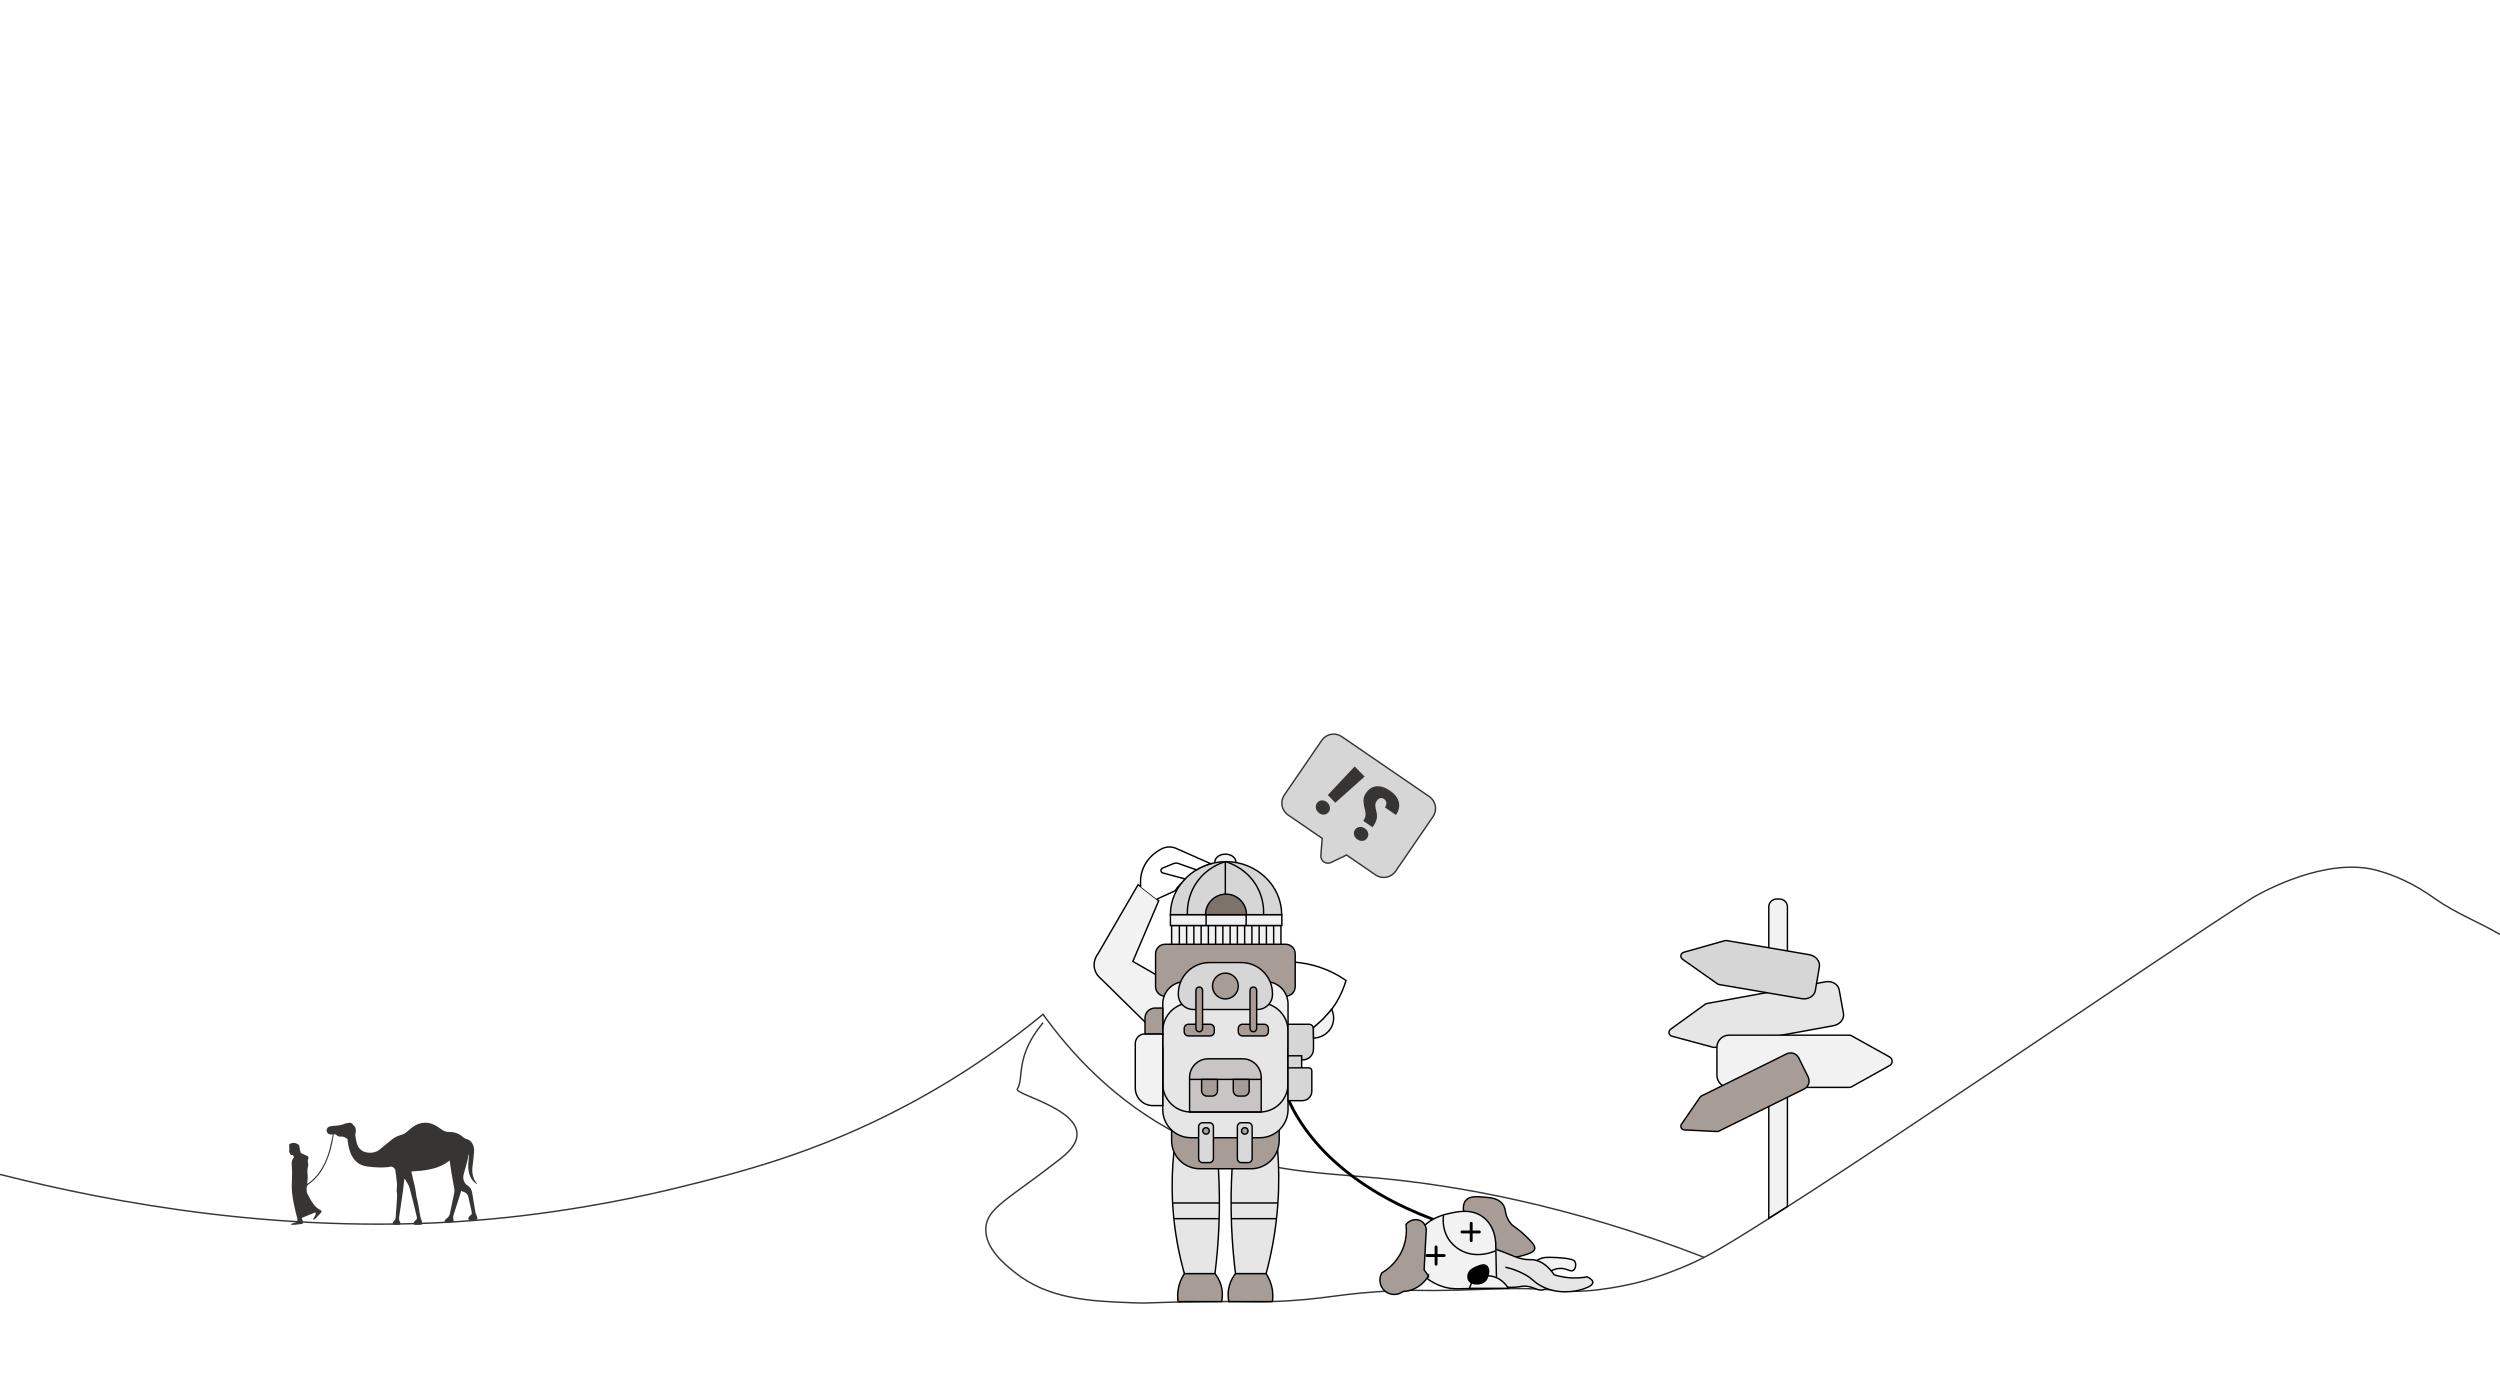 <svg width="1728" height="960" viewBox="0 0 1728 960" fill="none" xmlns="http://www.w3.org/2000/svg">
<path d="M0 0H1728V960H0V0Z" fill="white"/>
<path d="M1728 645.88C1713.4 637.37 1697.37 631.21 1683.53 621.5C1676.22 616.37 1662.13 606.48 1641.13 601.13C1639.65 600.75 1638.27 600.49 1636.8 600.26C1600.13 594.38 1557.15 620.44 1557.15 620.44C1505.54 652.39 1230.59 842.01 1177.93 869.1C1171.05 872.64 1155.55 879.79 1136.53 885.28C1136.53 885.28 1111.23 892.58 1087.16 892.58C1079.62 892.48 1080.14 891.93 1067.67 891.22C1045.69 889.96 1033.73 891.09 1006.96 891.75C979.8 892.42 983.89 891.46 966.26 892.12C924 893.69 917.24 898.56 877.7 899.67C863.92 900.06 866.99 899.4 834.93 899.67C794.58 900.01 797.02 900.98 784.04 900.52C753.14 899.43 724.55 898.06 701.23 879.3C694.31 873.73 680.9 862.94 681.38 849.19C681.88 834.93 696.9 829.22 733.39 800.6C771.03 771.09 700.19 757.32 703.17 752.69C706.21 747.98 704.69 740.64 707.89 730C711.14 719.18 717.17 711.67 720.97 706.84" stroke="#373534" stroke-miterlimit="10"/>
<path d="M1177.93 869.1C1083.6 832.46 1006.4 819.32 952.17 814.26C908.66 810.2 865.82 810.02 816.35 784.91C769.93 761.35 739.54 726.94 720.93 701.1C699.53 718.7 668.31 741.78 627.56 763.52C564.55 797.13 510.26 810.73 466.47 821.4C453.29 824.61 401.75 836.84 339.14 842.62C201.88 855.3 75.89 831.05 -0 811.74" stroke="#373534" stroke-miterlimit="10"/>
<path d="M279.86 814.844C280.97 816.934 282.49 818.914 283.1 821.144C284.69 826.964 286.66 835.094 288.04 840.974C288.38 842.394 288.27 842.554 287.17 843.484C286.65 843.924 286.15 844.514 285.92 845.134C285.6 845.984 286.12 846.624 287.03 846.644C288.31 846.674 289.59 846.624 290.87 846.584C291.53 846.564 291.76 846.054 291.74 845.544C291.71 844.814 291.67 844.014 291.37 843.364C289.99 840.384 289.71 834.674 288.91 831.544C288.48 829.874 288.11 828.184 287.75 826.494C287.61 825.854 287.59 825.194 287.5 824.554C287.34 823.474 287.22 822.374 286.98 821.304C286.15 817.614 285.28 813.944 284.42 810.254C284.38 810.084 284.38 809.914 284.36 809.754C293.77 809.114 303.1 808.364 310.8 802.114C311.21 804.974 311.58 807.894 312.06 810.784C312.69 814.514 313.45 818.214 314.06 821.954C314.21 822.884 314.11 823.904 313.92 824.844C313.07 828.984 311.9 834.474 311 838.604C310.68 840.074 310.06 841.324 308.7 842.174C308.16 842.514 307.7 843.124 307.41 843.714C307.03 844.474 307.46 845.084 308.32 845.084C309.45 845.084 310.58 845.034 311.71 844.964C313.28 844.854 313.94 844.064 313.42 842.584C313.04 841.514 313.23 840.604 313.55 839.654C314.85 835.754 316.42 830.504 317.72 826.614C318.1 825.464 318.41 824.294 318.77 823.084C320.13 823.924 322.04 824.004 323.04 825.644C323.27 826.014 323.51 826.414 323.6 826.834C324.42 830.374 325.2 833.924 326.01 837.464C326.27 838.624 326.13 839.524 324.99 840.204C324.45 840.534 324.04 841.184 323.76 841.784C323.4 842.534 323.89 843.274 324.72 843.284C326.18 843.304 327.64 843.264 329.1 843.194C329.76 843.164 330.06 842.624 329.99 842.074C329.91 841.414 329.62 840.784 329.39 840.144C329.15 839.454 328.76 838.804 328.64 838.094C327.82 833.464 327.02 828.824 326.3 824.174C325.98 822.114 325 820.494 323.26 819.454C320.39 817.744 319.77 814.304 320.52 811.574C321.74 807.124 323.14 802.724 323.88 798.164C323.89 798.084 323.96 798.014 324.17 797.964C324.06 799.484 324 801.014 323.83 802.524C323.44 806.004 323.54 809.434 324.84 812.734C325.82 815.214 327.37 817.234 329.88 818.654C329.8 818.434 329.79 818.334 329.73 818.264C326.65 814.524 326 810.244 326.69 805.564C327.18 802.274 327.45 798.944 327.7 795.624C327.83 793.884 327.43 792.184 326.61 790.614C325.69 788.854 324.27 787.754 322.33 787.234C321.62 787.044 320.89 786.664 320.35 786.174C317.59 783.694 314.41 782.324 310.68 782.444C308.87 782.504 307.27 782.034 305.79 781.054C304.62 780.284 303.49 779.454 302.32 778.684C296.66 774.944 290.45 775.114 285.01 779.184C283.72 780.144 282.52 781.224 281.3 782.264C280.03 783.334 278.66 784.104 277.01 784.524C274.07 785.264 271.57 786.874 269.32 788.894C268.68 789.464 267.98 789.974 267.32 790.514C265.8 791.764 264.27 792.984 262.78 794.264C260.23 796.454 257.23 797.064 254.01 796.644C250.39 796.174 247.93 794.094 246.79 790.664C246.18 788.814 245.89 786.854 245.6 784.914C245.49 784.154 245.75 783.344 245.86 782.554C246.12 780.834 246.02 779.224 244.55 778.004C244.41 777.894 244.27 777.764 244.19 777.614C243.44 776.154 242.22 775.824 240.72 776.174C239.88 776.364 238.99 776.424 238.21 776.754C235.86 777.754 233.39 778.034 230.88 778.154C230.02 778.194 229.16 778.304 228.31 778.484C225.79 779.014 224.93 781.564 226.66 783.444C227.01 783.824 227.66 783.984 228.2 784.094C228.71 784.204 229.25 784.114 230.02 784.114C229.29 787.494 228.71 790.834 227.85 794.104C226.12 800.674 223.44 806.814 219.13 812.144C217.4 814.284 215.42 816.174 213.16 817.764C212.93 817.924 212.68 818.074 212.33 818.284C212.47 816.794 212.64 815.444 212.72 814.084C212.76 813.254 212.68 812.424 212.6 811.594C212.44 809.744 212.37 807.924 212.95 806.114C213.15 805.504 213.18 804.734 212.99 804.124C212.66 803.044 212.6 802.024 213.06 800.994C213.46 800.094 213.24 799.394 212.38 798.974C211.37 798.474 210.31 798.104 209.3 797.604C208.71 797.314 207.87 796.974 207.71 796.484C207.29 795.134 207.19 793.684 206.95 792.274C206.9 792.004 206.89 791.624 206.71 791.484C205.41 790.504 204.01 789.704 202.3 789.994C201.57 790.114 200.85 790.414 200.16 790.724C199.97 790.804 199.86 791.214 199.84 791.474C199.81 792.004 199.85 792.534 199.88 793.064C199.91 793.554 199.97 794.044 200.02 794.524C200.03 794.694 200.09 794.894 200.02 795.024C199.31 796.394 200.72 797.164 200.95 798.264C200.97 798.364 201.45 798.464 201.66 798.394C202.12 798.244 202.47 798.234 202.66 798.754C202.85 799.254 203.47 799.604 202.89 800.314C201.91 801.504 201.53 802.944 201.61 804.494C201.69 806.164 201.85 807.824 201.86 809.494C201.87 812.054 201.86 814.614 201.72 817.174C201.44 822.004 202.05 826.764 202.95 831.474C203.63 835.064 204.56 838.614 205.48 842.154C205.79 843.364 205.51 844.394 204.34 844.924C204.12 845.024 203.9 845.104 203.67 845.174C202.99 845.374 202.29 845.554 201.62 845.784C201.4 845.864 201.23 846.074 201.03 846.224C201.23 846.364 201.42 846.614 201.62 846.614C202.53 846.624 203.45 846.614 204.36 846.524C205.6 846.414 206.83 846.184 208.08 846.094C209.45 845.984 209.86 845.364 209.33 844.084C209.02 843.324 208.76 842.534 208.51 841.874C211.68 840.564 214.75 839.294 217.89 837.994C218.22 838.564 218.36 839.314 217.92 840.084C217.49 840.834 217.01 841.554 216.58 842.304C216.48 842.474 216.51 842.724 216.48 842.944C216.7 842.944 216.99 843.034 217.13 842.944C217.72 842.504 218.32 842.054 218.83 841.524C219.82 840.494 220.74 839.404 221.71 838.364C222.48 837.544 222.43 836.814 221.48 836.354C218.18 834.754 216.19 831.934 214.48 828.854C213.81 827.664 213.2 826.444 212.53 825.254C211.86 824.074 211.98 822.784 211.94 821.514C211.9 820.154 212.33 819.234 213.57 818.394C219.03 814.684 222.63 809.424 225.34 803.514C228.05 797.594 229.64 791.344 230.53 784.914C230.57 784.624 230.62 784.344 230.67 784.054C231.44 783.924 232.03 783.994 232.59 784.574C233.4 785.424 234.56 785.714 235.64 785.594C237.38 785.394 238.62 786.334 239.96 787.084C240.13 787.174 240.21 787.514 240.23 787.754C240.55 790.904 241.09 794.004 242.29 796.964C244.47 802.344 248.24 805.664 254.17 806.344C258.65 806.864 263.13 807.214 267.63 806.764C268.02 806.724 268.41 806.724 268.78 806.614C270.18 806.194 271.46 806.304 272.48 807.464C272.79 807.814 273.16 808.234 273.22 808.654C273.66 811.784 274.09 814.914 274.38 818.054C274.5 819.394 274.28 820.764 274.23 822.124C274.21 822.654 274.08 823.224 274.21 823.724C274.76 825.954 274.33 828.174 274.27 830.394C274.18 833.524 273.56 838.664 273.45 841.794C273.42 842.544 273.17 843.094 272.64 843.594C272.23 843.974 271.81 844.394 271.56 844.884C271.05 845.874 271.6 846.664 272.7 846.644C273.68 846.624 274.67 846.594 275.65 846.524C276.48 846.474 276.81 846.044 276.7 845.224C276.68 845.044 276.67 844.844 276.57 844.704C275.4 843.094 275.89 841.334 276.12 839.614C276.78 834.774 277.9 827.924 278.55 823.084C278.87 820.724 279.08 818.354 279.35 815.984C279.39 815.614 279.48 815.254 279.54 814.884L279.76 814.814L279.86 814.844Z" fill="#373534"/>
<path d="M774.789 657.64C774.269 658.71 773.729 660.02 773.299 661.55C772.739 663.54 772.519 665.32 772.439 666.75" fill="white"/>
<path d="M774.789 657.64C774.269 658.71 773.729 660.02 773.299 661.55C772.739 663.54 772.519 665.32 772.439 666.75" stroke="black" stroke-miterlimit="10" stroke-linecap="round"/>
<path d="M774.789 657.64C774.089 657.52 772.149 657.27 770.139 658.32C769.039 658.89 768.319 659.64 767.899 660.16" fill="white"/>
<path d="M774.789 657.64C774.089 657.52 772.149 657.27 770.139 658.32C769.039 658.89 768.319 659.64 767.899 660.16" stroke="black" stroke-miterlimit="10" stroke-linecap="round"/>
<path d="M1005.4 847.92C986.778 842.06 959.398 831.45 934.648 812.89C888.008 777.91 882.048 738.23 880.978 723.94" stroke="black" stroke-width="2" stroke-miterlimit="10"/>
<path d="M794.362 709.31C783.212 698.35 772.062 687.4 760.912 676.44C760.072 675.78 757.332 673.43 756.492 669.33C755.362 663.87 758.522 659.74 758.992 659.14C768.222 643.25 777.442 627.36 786.672 611.47L800.902 622.62C794.942 636.59 788.982 650.56 783.022 664.53C790.842 669.02 798.662 673.5 806.472 677.99C808.262 682.03 810.062 686.06 811.852 690.1C806.022 696.51 800.192 702.92 794.362 709.32V709.31Z" fill="#F2F2F2" stroke="black" stroke-miterlimit="10"/>
<path d="M906.059 711.61C910.499 708.51 917.119 703.04 922.739 694.38C926.819 688.1 929.069 682.15 930.359 677.7C925.609 674.41 918.169 670.08 908.239 667.36C895.879 663.98 885.299 664.66 879.049 665.55C879.289 682.59 879.529 699.64 879.779 716.68C888.539 714.99 897.309 713.3 906.069 711.6L906.059 711.61Z" fill="white" stroke="black" stroke-miterlimit="10"/>
<path d="M811.399 796.29C810.299 806.82 809.759 819.18 810.589 832.96C811.719 851.63 815.059 867.65 818.659 880.34H839.789C841.059 870.15 842.039 859.12 842.519 847.35C843.109 833.07 842.879 819.79 842.169 807.69" fill="#E6E6E6"/>
<path d="M811.399 796.29C810.299 806.82 809.759 819.18 810.589 832.96C811.719 851.63 815.059 867.65 818.659 880.34H839.789C841.059 870.15 842.039 859.12 842.519 847.35C843.109 833.07 842.879 819.79 842.169 807.69" stroke="black" stroke-miterlimit="10"/>
<path d="M842.859 831.5H810.509" stroke="black" stroke-miterlimit="10"/>
<path d="M842.859 842.35H811.509" stroke="black" stroke-miterlimit="10"/>
<path d="M814.261 899.68H844.391C844.831 897.58 845.391 893.48 844.051 888.64C842.961 884.72 841.071 881.93 839.801 880.35H818.671C817.461 882.16 815.931 884.92 814.961 888.53C813.691 893.23 813.931 897.26 814.271 899.68H814.261Z" fill="#A79D96" stroke="black" stroke-miterlimit="10"/>
<path d="M883.082 794.48C883.972 805.66 884.252 818.621 883.192 832.961C881.842 851.341 878.642 867.321 875.122 880.341H853.992C852.722 870.151 851.742 859.12 851.262 847.35C850.672 833.07 850.902 819.79 851.612 807.69" fill="#E6E6E6"/>
<path d="M883.082 794.48C883.972 805.66 884.252 818.621 883.192 832.961C881.842 851.341 878.642 867.321 875.122 880.341H853.992C852.722 870.151 851.742 859.12 851.262 847.35C850.672 833.07 850.902 819.79 851.612 807.69" stroke="black" stroke-miterlimit="10"/>
<path d="M850.909 831.5H883.289" stroke="black" stroke-miterlimit="10"/>
<path d="M850.909 842.35H882.27" stroke="black" stroke-miterlimit="10"/>
<path d="M879.52 899.68H849.39C848.95 897.58 848.39 893.48 849.73 888.64C850.82 884.72 852.71 881.93 853.98 880.35H875.11C876.32 882.16 877.85 884.92 878.82 888.53C880.09 893.23 879.85 897.26 879.51 899.68H879.52Z" fill="#A79D96" stroke="black" stroke-miterlimit="10"/>
<path d="M805.33 652.67H888.65C892.295 652.67 895.25 655.625 895.25 659.27V681.95C895.25 685.595 892.295 688.55 888.65 688.55H805.33C801.685 688.55 798.73 685.595 798.73 681.95V659.27C798.73 655.625 801.685 652.67 805.33 652.67Z" fill="#A79D96" stroke="black" stroke-miterlimit="10"/>
<path d="M874.829 678.46H819.159C810.629 678.46 803.699 685.39 803.699 693.92V721.44H890.289V693.92C890.289 685.39 883.359 678.46 874.829 678.46Z" fill="#F2F2F2" stroke="black" stroke-miterlimit="10"/>
<path d="M829.302 714.62H864.692C875.45 714.62 884.172 723.342 884.172 734.1V788.36C884.172 799.119 875.45 807.84 864.692 807.84H829.302C818.543 807.84 809.822 799.119 809.822 788.36V734.1C809.822 723.342 818.543 714.62 829.302 714.62Z" fill="#A79D96" stroke="black" stroke-miterlimit="10"/>
<path d="M823.179 693.17H870.809C881.568 693.17 890.289 701.891 890.289 712.65V766.91C890.289 777.668 881.568 786.39 870.809 786.39H823.179C812.421 786.39 803.699 777.668 803.699 766.91V712.65C803.699 701.891 812.421 693.17 823.179 693.17Z" fill="#E6E6E6" stroke="black" stroke-miterlimit="10"/>
<path d="M858.88 731.84H835.11C828.01 731.84 822.24 737.61 822.24 744.71V768.64H871.75V744.71C871.75 737.61 865.98 731.84 858.88 731.84Z" fill="#C8C5C4" stroke="black" stroke-miterlimit="10"/>
<path d="M871.75 746.08H822.23" stroke="black" stroke-miterlimit="10"/>
<path d="M863.43 746.08H852.44V753.87C852.44 755.94 854.12 757.62 856.19 757.62H859.67C861.74 757.62 863.42 755.94 863.42 753.87V746.08H863.43Z" fill="#A79D96" stroke="black" stroke-miterlimit="10"/>
<path d="M841.531 746.08H830.541V753.87C830.541 755.94 832.221 757.62 834.291 757.62H837.771C839.841 757.62 841.521 755.94 841.521 753.87V746.08H841.531Z" fill="#A79D96" stroke="black" stroke-miterlimit="10"/>
<path d="M857.978 776.03H862.778C864.275 776.03 865.488 777.244 865.488 778.74V800.89C865.488 802.387 864.275 803.6 862.778 803.6H857.978C856.482 803.6 855.268 802.387 855.268 800.89V778.74C855.268 777.244 856.482 776.03 857.978 776.03Z" fill="#D9D9D9" stroke="black" stroke-miterlimit="10"/>
<path d="M860.378 783.96C859.125 783.96 858.108 782.944 858.108 781.69C858.108 780.436 859.125 779.42 860.378 779.42C861.632 779.42 862.648 780.436 862.648 781.69C862.648 782.944 861.632 783.96 860.378 783.96Z" fill="#A79D96" stroke="black" stroke-miterlimit="10"/>
<path d="M831.201 776.03H836.001C837.498 776.03 838.711 777.244 838.711 778.74V800.89C838.711 802.387 837.498 803.6 836.001 803.6H831.201C829.704 803.6 828.491 802.387 828.491 800.89V778.74C828.491 777.244 829.704 776.03 831.201 776.03Z" fill="#D9D9D9" stroke="black" stroke-miterlimit="10"/>
<path d="M833.601 783.96C832.347 783.96 831.331 782.944 831.331 781.69C831.331 780.436 832.347 779.42 833.601 779.42C834.855 779.42 835.871 780.436 835.871 781.69C835.871 782.944 834.855 783.96 833.601 783.96Z" fill="#A79D96" stroke="black" stroke-miterlimit="10"/>
<path d="M803.701 723.93V749.15C803.701 759.91 812.421 768.63 823.181 768.63H870.801C881.561 768.63 890.281 759.91 890.281 749.15V723.93" stroke="black" stroke-miterlimit="10"/>
<path d="M858.051 665.33H835.931C824.081 665.33 814.461 674.95 814.461 686.8V687.47C814.461 693.15 819.071 697.76 824.751 697.76H869.241C874.921 697.76 879.531 693.15 879.531 687.47V686.8C879.531 674.95 869.911 665.33 858.061 665.33H858.051Z" fill="#D6D6D6" stroke="black" stroke-miterlimit="10"/>
<path d="M846.99 690.47C842.064 690.47 838.07 686.476 838.07 681.55C838.07 676.623 842.064 672.63 846.99 672.63C851.917 672.63 855.91 676.623 855.91 681.55C855.91 686.476 851.917 690.47 846.99 690.47Z" fill="#A79D96" stroke="black" stroke-miterlimit="10"/>
<path d="M821.459 707.96H836.369C837.992 707.96 839.309 709.276 839.309 710.9V713.09C839.309 714.714 837.992 716.03 836.369 716.03H821.459C819.835 716.03 818.519 714.714 818.519 713.09V710.9C818.519 709.276 819.835 707.96 821.459 707.96Z" fill="#A79D96" stroke="black" stroke-miterlimit="10"/>
<path d="M826.621 684.5C826.621 683.23 827.648 682.2 828.916 682.2C830.183 682.2 831.211 683.23 831.211 684.5V710.84C831.211 712.11 830.183 713.14 828.916 713.14C827.648 713.14 826.621 712.11 826.621 710.84V684.5Z" fill="#A79D96" stroke="black" stroke-miterlimit="10"/>
<path d="M858.849 707.96H873.759C875.383 707.96 876.699 709.276 876.699 710.9V713.09C876.699 714.714 875.383 716.03 873.759 716.03H858.849C857.225 716.03 855.909 714.714 855.909 713.09V710.9C855.909 709.276 857.225 707.96 858.849 707.96Z" fill="#A79D96" stroke="black" stroke-miterlimit="10"/>
<path d="M864.012 684.5C864.012 683.23 865.039 682.2 866.307 682.2C867.574 682.2 868.602 683.23 868.602 684.5V710.84C868.602 712.11 867.574 713.14 866.307 713.14C865.039 713.14 864.012 712.11 864.012 710.84V684.5Z" fill="#A79D96" stroke="black" stroke-miterlimit="10"/>
<path d="M803.699 714.62H791.419C787.719 714.62 784.709 717.63 784.709 721.33V752.1C784.709 758.78 790.129 764.2 796.809 764.2H803.689V714.61L803.699 714.62Z" fill="#F2F2F2" stroke="black" stroke-miterlimit="10"/>
<path d="M803.701 696.78H798.321C794.521 696.78 791.431 699.87 791.431 703.67V714.62H803.711V696.78H803.701Z" fill="#A79D96" stroke="black" stroke-miterlimit="10"/>
<path d="M904.759 707.96H890.289V732.59H900.469C904.559 732.59 907.879 729.27 907.879 725.18V711.09C907.879 709.37 906.479 707.97 904.759 707.97V707.96Z" fill="#D6D6D6" stroke="black" stroke-miterlimit="10"/>
<path d="M890.289 729.76H899.699V739.17H890.289V729.76Z" fill="#D6D6D6" stroke="black" stroke-miterlimit="10"/>
<path d="M904.651 738.09H890.29V760.78H900.201C903.811 760.78 906.73 757.85 906.73 754.25V740.17C906.73 739.02 905.801 738.09 904.651 738.09Z" fill="#D6D6D6" stroke="black" stroke-miterlimit="10"/>
<path d="M920.449 697.67C920.909 698.63 922.699 702.62 921.289 707.47C920.009 711.88 916.889 714.26 915.609 715.12C912.399 717.26 909.199 717.48 907.889 717.5C907.859 715.12 907.829 712.74 907.799 710.35C909.959 708.42 912.119 706.5 914.289 704.57C916.349 702.27 918.399 699.97 920.459 697.67H920.449Z" fill="#F2F2F2" stroke="black" stroke-miterlimit="10"/>
<path d="M809.821 639.7H885.391V652.67H809.821V639.7Z" fill="#F2F2F2" stroke="black" stroke-miterlimit="10"/>
<path d="M808.992 632.19H886.012V639.71H808.992V632.19Z" fill="#F2F2F2" stroke="black" stroke-miterlimit="10"/>
<path d="M880.352 639.7V652.67" stroke="black" stroke-miterlimit="10"/>
<path d="M875.34 639.7V652.67" stroke="black" stroke-miterlimit="10"/>
<path d="M870.32 639.7V652.67" stroke="black" stroke-miterlimit="10"/>
<path d="M865.309 639.7V652.67" stroke="black" stroke-miterlimit="10"/>
<path d="M860.301 639.7V652.67" stroke="black" stroke-miterlimit="10"/>
<path d="M855.281 639.7V652.67" stroke="black" stroke-miterlimit="10"/>
<path d="M850.27 639.7V652.67" stroke="black" stroke-miterlimit="10"/>
<path d="M845.25 639.7V652.67" stroke="black" stroke-miterlimit="10"/>
<path d="M840.238 639.7V652.67" stroke="black" stroke-miterlimit="10"/>
<path d="M835.23 639.7V652.67" stroke="black" stroke-miterlimit="10"/>
<path d="M830.211 639.7V652.67" stroke="black" stroke-miterlimit="10"/>
<path d="M825.199 639.7V652.67" stroke="black" stroke-miterlimit="10"/>
<path d="M820.191 639.7V652.67" stroke="black" stroke-miterlimit="10"/>
<path d="M815.172 639.7V652.67" stroke="black" stroke-miterlimit="10"/>
<path d="M861.34 639.7V632.19" stroke="black" stroke-miterlimit="10"/>
<path d="M833.66 639.7V632.19" stroke="black" stroke-miterlimit="10"/>
<path d="M846.989 601.5C842.946 601.5 839.669 599.011 839.669 595.94C839.669 592.869 842.946 590.38 846.989 590.38C851.031 590.38 854.309 592.869 854.309 595.94C854.309 599.011 851.031 601.5 846.989 601.5Z" fill="#F2F2F2" stroke="black" stroke-miterlimit="10"/>
<path d="M885.898 632.19C885.898 612.1 868.538 595.58 847.438 595.58C826.338 595.58 808.978 612.11 808.978 632.19H885.898Z" fill="#D6D6D6" stroke="black" stroke-miterlimit="10"/>
<path d="M861.578 632.19C861.578 624.42 855.188 618.03 847.418 618.03C839.648 618.03 833.258 624.42 833.258 632.19H861.568H861.578Z" fill="#7D736B" stroke="black" stroke-miterlimit="10"/>
<path d="M846.949 595.58C844.029 596.44 834.539 599.63 827.569 609.32C820.559 619.07 820.599 629.16 820.729 632.19" fill="#D6D6D6"/>
<path d="M846.949 595.58C844.029 596.44 834.539 599.63 827.569 609.32C820.559 619.07 820.599 629.16 820.729 632.19" stroke="black" stroke-miterlimit="10"/>
<path d="M847.181 595.58C850.051 596.47 861.811 600.46 868.721 612.66C873.331 620.8 873.541 628.61 873.401 632.19" fill="#D6D6D6"/>
<path d="M847.181 595.58C850.051 596.47 861.811 600.46 868.721 612.66C873.331 620.8 873.541 628.61 873.401 632.19" stroke="black" stroke-miterlimit="10"/>
<path d="M846.949 595.58V618.06" stroke="black" stroke-miterlimit="10"/>
<path d="M799.529 621.54C803.759 619.59 807.999 617.64 812.229 615.69C814.539 612 816 611.5 819 607.5L803.879 603.43C802.149 603.09 801.919 600.7 803.549 600.03C806.069 598.99 808.599 597.96 811.119 596.92C812.209 596.47 813.429 596.44 814.539 596.84C818.689 598.31 822.849 599.78 826.999 601.25C828.219 600.51 829.629 599.76 831.209 599.04C833.259 598.12 835.189 597.47 836.879 597C828.919 593.48 820.949 589.96 812.989 586.43C809.799 585.02 806.139 585.09 803.029 586.68C798.759 588.87 793.189 592.92 790.239 599.97C788.029 605.24 788.159 610.1 788.479 612.88" fill="white"/>
<path d="M799.529 621.54C803.759 619.59 807.999 617.64 812.229 615.69C814.539 612 816 611.5 819 607.5L803.879 603.43C802.149 603.09 801.919 600.7 803.549 600.03C806.069 598.99 808.599 597.96 811.119 596.92C812.209 596.47 813.429 596.44 814.539 596.84C818.689 598.31 822.849 599.78 826.999 601.25C828.219 600.51 829.629 599.76 831.209 599.04C833.259 598.12 835.189 597.47 836.879 597C828.919 593.48 820.949 589.96 812.989 586.43C809.799 585.02 806.139 585.09 803.029 586.68C798.759 588.87 793.189 592.92 790.239 599.97C788.029 605.24 788.159 610.1 788.479 612.88" stroke="black" stroke-miterlimit="10"/>
<path d="M1070.58 879.25C1073.04 877.76 1076.32 876.39 1080.01 876.8C1083.69 877.22 1085.72 879.18 1087.46 878.08C1089.08 877.05 1089.66 873.87 1088.51 871.91C1088.11 871.24 1087.02 869.87 1076.05 869.23C1068.66 868.8 1066.85 869.28 1065.92 869.58C1062.32 870.72 1059.85 872.83 1058.47 874.24C1062.51 875.91 1066.54 877.58 1070.58 879.25Z" fill="#F2F2F2" stroke="black" stroke-miterlimit="10"/>
<path d="M1045.46 869.13C1047.2 868.99 1049.71 868.67 1052.61 867.81C1056.79 866.57 1060.1 865.6 1060.75 863.41C1061.44 861.1 1058.83 858.51 1054.37 854.17C1047.55 847.54 1046.17 848.48 1043.49 844.71C1039.18 838.66 1041.83 834.99 1037.55 831.08C1034.38 828.18 1030.35 827.84 1025.79 827.45C1020.66 827.01 1015.67 826.59 1013.04 829.87C1010.17 833.45 1012.04 839.03 1012.38 839.99C1017.91 847.14 1023.45 854.28 1028.98 861.43C1034.48 864 1039.97 866.56 1045.47 869.13H1045.46Z" fill="#A79D96" stroke="black" stroke-miterlimit="10"/>
<path d="M1071.51 888.33C1070.34 889.71 1068.7 891.11 1066.54 891.57C1062.75 892.38 1060.62 889.64 1055.15 889.05C1052.22 888.73 1051.6 889.38 1047.65 889.7C1044.35 889.97 1039.51 889.94 1033.38 888.4C1032.68 883.67 1031.99 878.93 1031.29 874.2C1030.16 870.35 1029.03 866.51 1027.9 862.66C1037.8 867.15 1047.7 871.65 1057.6 876.14C1062.24 880.2 1066.88 884.26 1071.51 888.32V888.33Z" fill="#E6E6E6" stroke="black" stroke-miterlimit="10"/>
<path d="M1030.1 862.21C1034.15 863.53 1037.46 864.76 1039.85 865.68C1046.36 868.19 1047.81 869.15 1051.66 870.01C1056.99 871.2 1058 870.21 1061.52 871.09C1064.9 871.94 1069.56 874.27 1074.3 881.17C1076.54 881.87 1079.16 882.5 1082.1 882.9C1088.08 883.71 1093.25 883.25 1097.05 882.57C1098.52 883.27 1100.97 884.66 1100.95 886.36C1100.92 889.09 1094.6 890.91 1092.72 891.45C1090.35 892.13 1076.61 895.79 1063.9 888.09C1059.49 885.42 1059.46 883.95 1053.9 880.89C1048.67 878 1043.83 876.62 1040.48 875.89" fill="#E6E6E6"/>
<path d="M1030.1 862.21C1034.15 863.53 1037.46 864.76 1039.85 865.68C1046.36 868.19 1047.81 869.15 1051.66 870.01C1056.99 871.2 1058 870.21 1061.52 871.09C1064.9 871.94 1069.56 874.27 1074.3 881.17C1076.54 881.87 1079.16 882.5 1082.1 882.9C1088.08 883.71 1093.25 883.25 1097.05 882.57C1098.52 883.27 1100.97 884.66 1100.95 886.36C1100.92 889.09 1094.6 890.91 1092.72 891.45C1090.35 892.13 1076.61 895.79 1063.9 888.09C1059.49 885.42 1059.46 883.95 1053.9 880.89C1048.67 878 1043.83 876.62 1040.48 875.89" stroke="black" stroke-miterlimit="10"/>
<path d="M1034.41 886.55C1034.22 877.37 1034.03 868.2 1033.84 859.02C1033.72 856.95 1032.97 847.4 1025.42 841.48C1017.38 835.17 1007.36 837.46 1001.6 838.77C997.55 839.69 986.75 842.16 980.49 852.18C979.25 854.16 975.27 860.53 976.5 868.58C978.51 881.75 992.66 887.55 994.76 888.41C1000.72 890.85 1006.14 890.96 1009.39 890.77C1013.09 890.69 1016.79 890.6 1020.49 890.52C1025.13 889.2 1029.77 887.88 1034.41 886.56V886.55Z" fill="#F2F2F2" stroke="black" stroke-miterlimit="10"/>
<path d="M1026.07 881.89C1027.66 881.72 1029.99 881.69 1032.6 882.48C1038.63 884.29 1041.71 889.08 1042.56 890.51H1015.67C1016.96 887.02 1018.26 883.54 1019.55 880.05" fill="#F2F2F2"/>
<path d="M1026.07 881.89C1027.66 881.72 1029.99 881.69 1032.6 882.48C1038.63 884.29 1041.71 889.08 1042.56 890.51H1015.67C1016.96 887.02 1018.26 883.54 1019.55 880.05" stroke="black" stroke-miterlimit="10"/>
<path d="M1027.82 883.38C1029.54 879.77 1029.15 876.2 1027.31 874.88C1025.54 873.61 1022.87 874.72 1020.75 875.6C1018.84 876.39 1015.78 877.66 1014.91 880.72C1014.81 881.08 1014.19 883.25 1015.32 885.02C1017.41 888.31 1024.11 888.15 1026.8 885.12C1027.37 884.47 1027.67 883.8 1027.82 883.38Z" fill="black" stroke="black" stroke-miterlimit="10"/>
<path d="M997.809 839.74C997.499 841.81 996.579 849.67 1001.58 856.98C1002.21 857.9 1005.13 862.02 1010.65 864.73C1021.27 869.94 1032.12 865.28 1033.95 864.46" fill="#F2F2F2"/>
<path d="M997.809 839.74C997.499 841.81 996.579 849.67 1001.58 856.98C1002.21 857.9 1005.13 862.02 1010.65 864.73C1021.27 869.94 1032.12 865.28 1033.95 864.46" stroke="black" stroke-miterlimit="10"/>
<path d="M992.621 861.84V873.82" stroke="black" stroke-width="2" stroke-miterlimit="10" stroke-linecap="round"/>
<path d="M986.248 867.83H998.238" stroke="black" stroke-width="2" stroke-miterlimit="10" stroke-linecap="round"/>
<path d="M1016.9 845.55V857.53" stroke="black" stroke-width="2" stroke-miterlimit="10" stroke-linecap="round"/>
<path d="M1010.53 851.54H1022.52" stroke="black" stroke-width="2" stroke-miterlimit="10" stroke-linecap="round"/>
<path d="M987.328 881.92C986.178 883.85 983.148 888.31 977.368 890.88C974.398 892.2 971.668 892.59 969.768 892.69C965.978 895.59 960.638 895.39 957.098 892.24C953.598 889.13 952.758 883.92 955.108 879.84C957.798 878.26 965.388 873.33 969.498 863.45C972.548 856.12 972.228 849.55 971.848 846.34C974.668 842.78 979.538 842.06 982.708 844.26C985.148 845.95 986.338 849.18 985.698 852.41C985.248 860.83 984.788 869.25 984.338 877.67C985.338 879.09 986.328 880.51 987.328 881.93V881.92Z" fill="#A79D96" stroke="black" stroke-miterlimit="10"/>
<path d="M913.59 511.75L887.74 549.49C884.63 554.02 885.78 560.22 890.32 563.32L913.89 579.47C913.89 579.47 913.88 579.56 913.88 579.6L912.97 591.37C912.68 595.12 916.57 597.78 919.96 596.16L930.62 591.06C930.62 591.06 930.7 591.02 930.73 590.99L950.83 604.76C955.36 607.87 961.55 606.7 964.66 602.17L990.51 564.43C993.62 559.9 992.47 553.7 987.93 550.6L927.43 509.15C922.9 506.04 916.71 507.21 913.6 511.74L913.59 511.75Z" fill="#D6D6D6" stroke="#373534" stroke-miterlimit="10"/>
<path d="M948.741 571.81C950.241 569.62 951.181 567.72 951.551 566.12C951.921 564.52 951.871 562.87 951.401 561.18C950.931 559.49 950.671 558.06 950.621 556.89C950.571 555.72 950.871 554.67 951.501 553.74C953.051 551.48 954.801 551.01 956.751 552.35C957.651 552.97 958.151 553.79 958.251 554.83C958.351 555.87 958.031 556.96 957.291 558.11L964.891 563.32C966.911 560.3 967.571 557.32 966.861 554.37C966.151 551.42 964.111 548.8 960.751 546.5C957.391 544.2 954.291 543.21 951.391 543.49C948.491 543.77 946.071 545.34 944.121 548.19C943.271 549.43 942.741 550.74 942.541 552.09C942.341 553.44 942.421 555.03 942.781 556.85L943.721 561.03C943.971 562.24 943.991 563.31 943.761 564.25C943.531 565.19 943.051 566.24 942.301 567.4L948.731 571.81H948.741ZM944.981 579.28C945.741 578.17 945.961 576.99 945.651 575.72C945.341 574.45 944.581 573.42 943.381 572.6C942.181 571.78 940.941 571.45 939.651 571.61C938.361 571.77 937.341 572.41 936.581 573.52C935.821 574.63 935.601 575.81 935.911 577.08C936.221 578.35 936.981 579.38 938.181 580.2C939.381 581.02 940.621 581.35 941.911 581.19C943.201 581.03 944.221 580.39 944.981 579.28Z" fill="#373534"/>
<path d="M917.919 561.789C918.879 560.849 919.329 559.73 919.269 558.43C919.209 557.13 918.669 555.959 917.659 554.919C916.649 553.879 915.489 553.309 914.189 553.219C912.889 553.129 911.759 553.55 910.799 554.49C909.839 555.43 909.389 556.549 909.449 557.849C909.509 559.149 910.049 560.319 911.059 561.359C912.069 562.399 913.229 562.97 914.529 563.06C915.829 563.15 916.959 562.729 917.919 561.789ZM917.769 549.53L922.959 554.859L943.199 536.78L936.369 529.77L917.759 549.53H917.769Z" fill="#373534"/>
<path d="M1222.58 842.03C1226.88 839.31 1231.17 836.58 1235.47 833.86V626.85C1235.47 623.85 1233.03 621.41 1230.03 621.41H1228.02C1225.02 621.41 1222.58 623.85 1222.58 626.85V842.03Z" fill="#F2F2F2" stroke="black" stroke-miterlimit="10"/>
<path d="M1155.76 716.26L1183.88 723.849C1184.42 723.999 1185 724.019 1185.56 723.909L1267.28 708.96C1271.81 708.13 1274.92 704.32 1274.21 700.44L1271.23 684.15C1270.52 680.27 1266.27 677.81 1261.74 678.64L1180.02 693.59C1179.45 693.69 1178.92 693.92 1178.47 694.25L1154.86 711.31C1152.79 712.81 1153.3 715.6 1155.77 716.27L1155.76 716.26Z" fill="#E6E6E6" stroke="black" stroke-miterlimit="10"/>
<path d="M1163.12 663.14L1186.93 679.92C1187.39 680.24 1187.92 680.46 1188.49 680.56L1245.33 690.27C1249.87 691.05 1254.1 688.53 1254.76 684.64L1257.55 668.31C1258.21 664.43 1255.07 660.65 1250.52 659.87L1193.68 650.16C1193.11 650.06 1192.53 650.09 1192 650.24L1163.97 658.16C1161.51 658.86 1161.03 661.66 1163.12 663.13V663.14Z" fill="#D6D6D6" stroke="black" stroke-miterlimit="10"/>
<path d="M1306.12 730.6L1279.83 715.94C1279.33 715.66 1278.76 715.51 1278.18 715.51H1195.1C1190.49 715.51 1186.75 719.25 1186.75 723.86V743.25C1186.75 747.86 1190.49 751.6 1195.1 751.6H1278.18C1278.76 751.6 1279.32 751.45 1279.83 751.17L1306.12 736.51C1308.43 735.22 1308.43 731.9 1306.12 730.61V730.6Z" fill="#F2F2F2" stroke="black" stroke-miterlimit="10"/>
<path d="M1164.22 780.99L1186.84 782.11C1187.27 782.13 1187.7 782.04 1188.09 781.85L1246.93 752.76C1250.04 751.22 1251.31 747.46 1249.78 744.35L1243.32 731.28C1241.78 728.17 1238.02 726.9 1234.91 728.43L1176.07 757.52C1175.68 757.71 1175.35 758 1175.1 758.36L1162.26 777.01C1161.13 778.65 1162.24 780.89 1164.23 780.99H1164.22Z" fill="#A79D96" stroke="black" stroke-miterlimit="10"/>
</svg>
